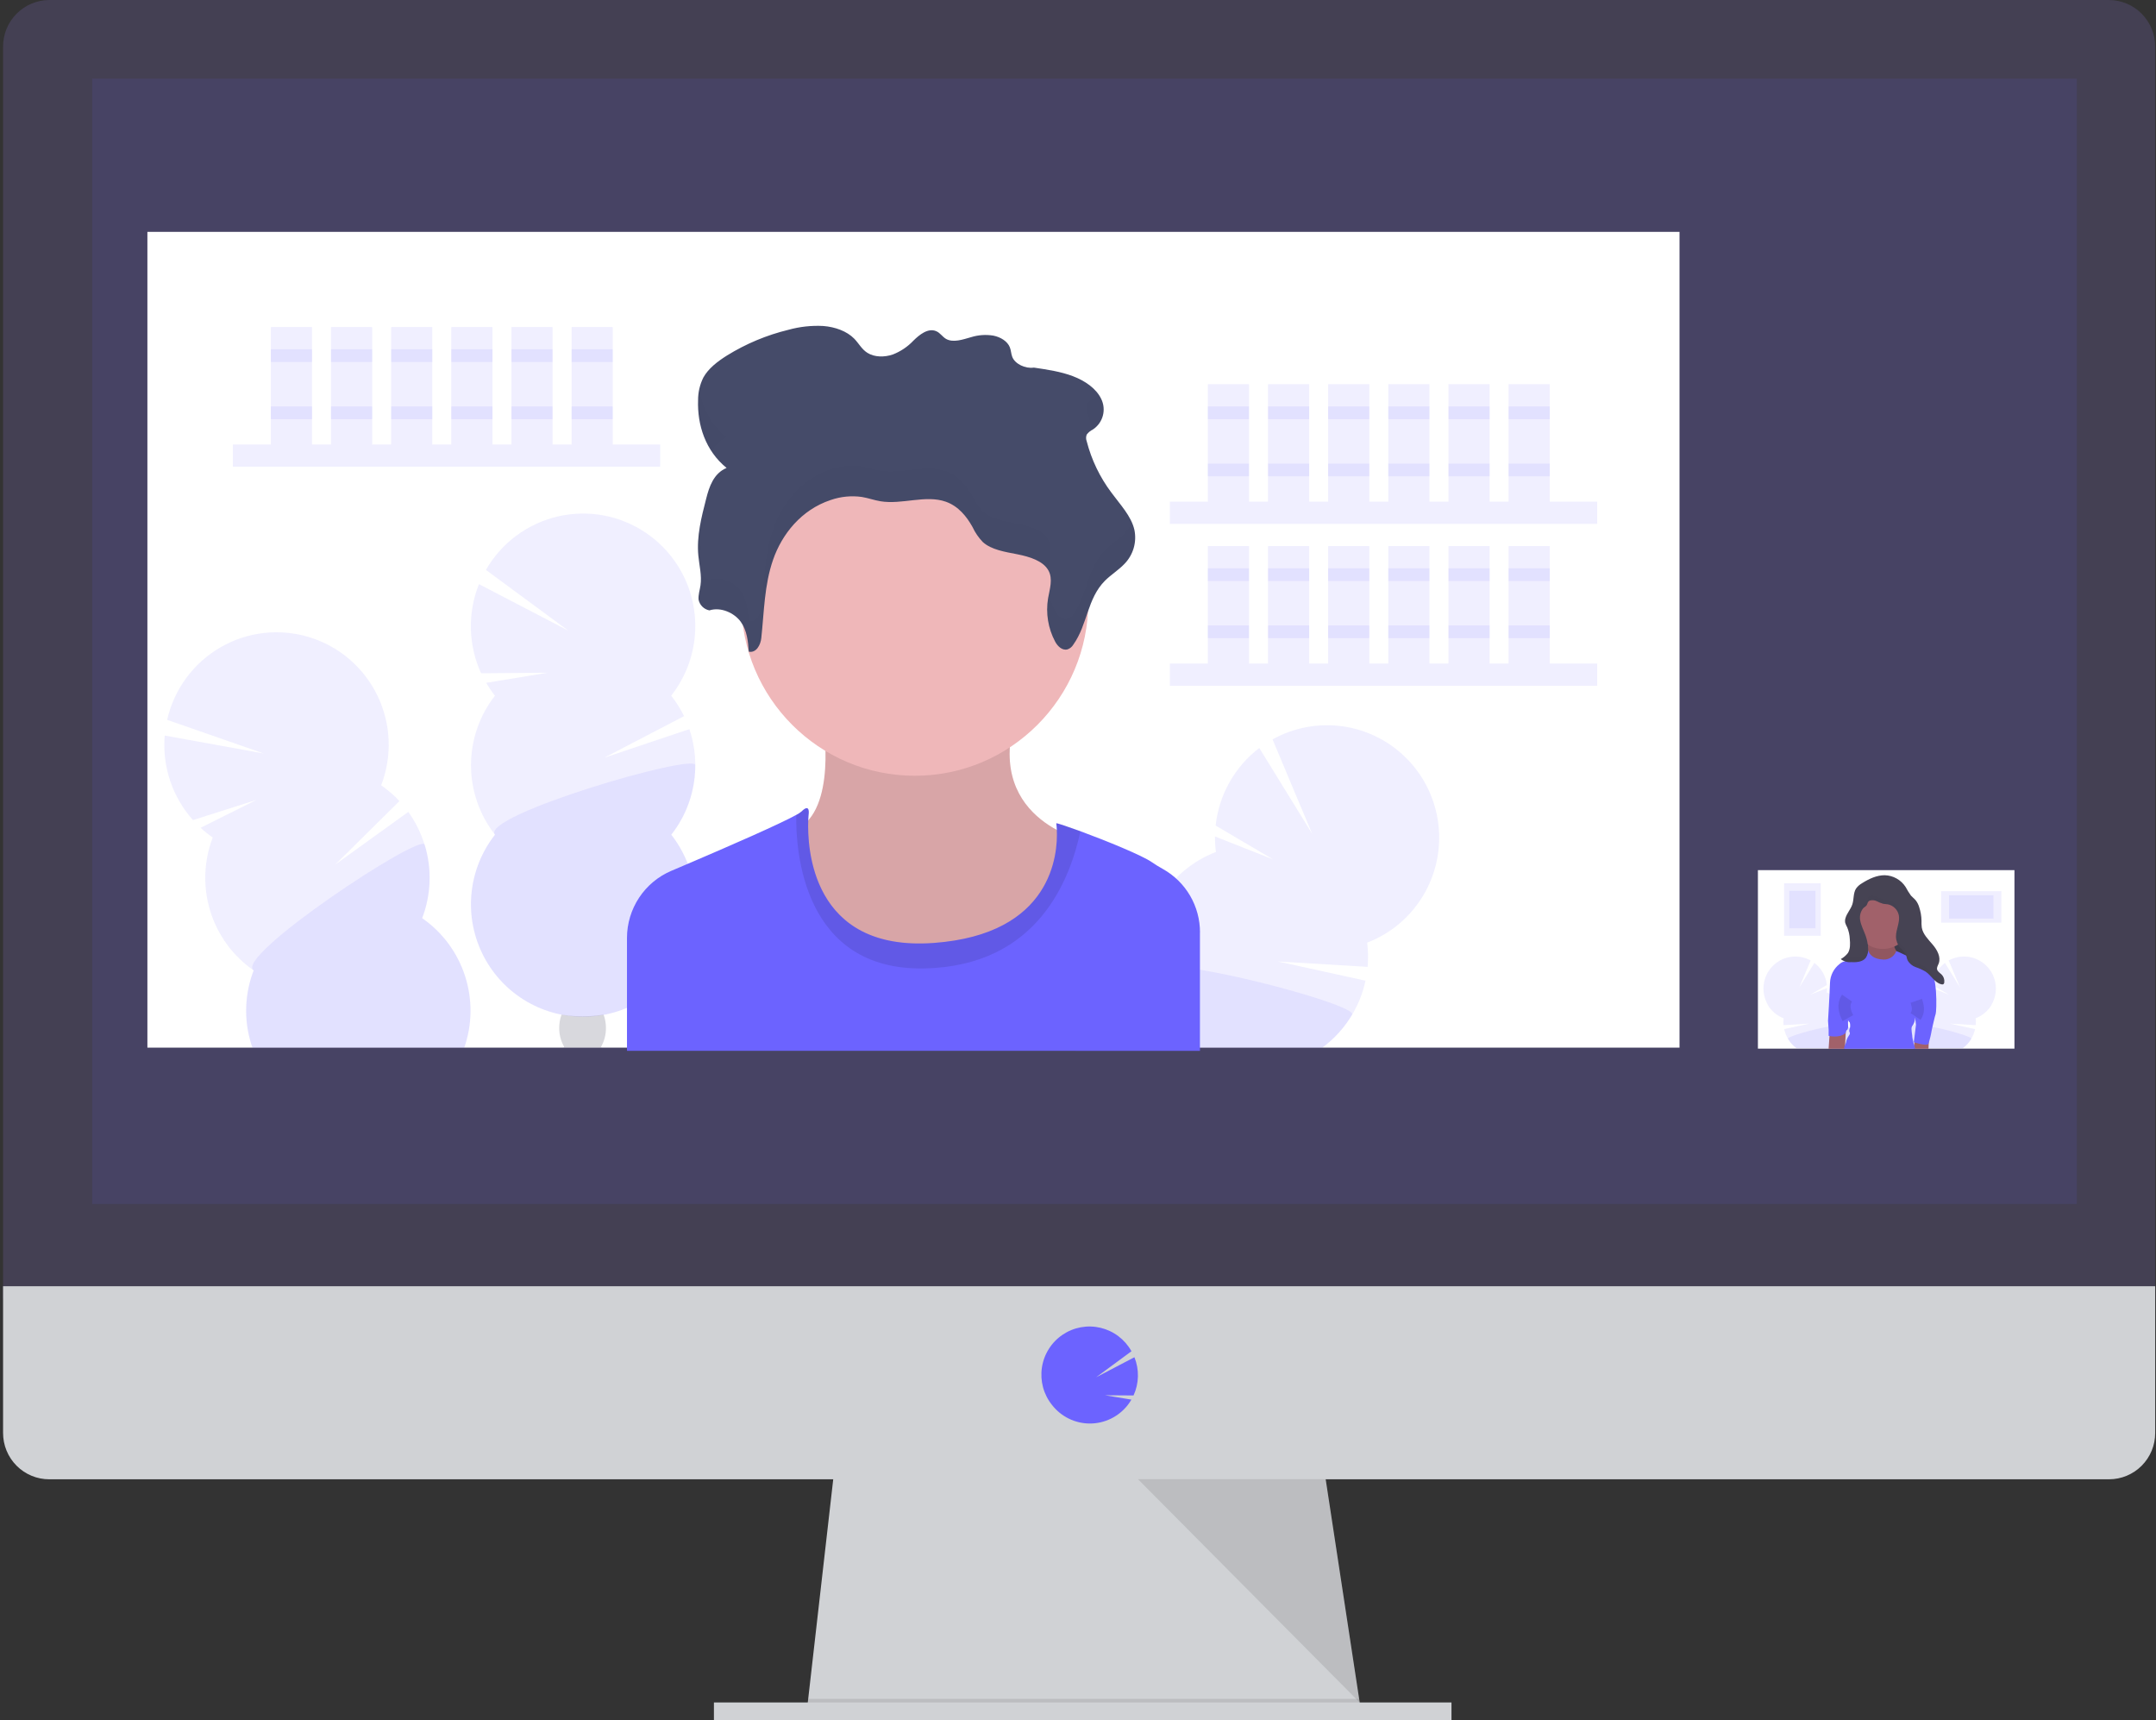 <svg width="178" height="142" viewBox="0 0 178 142" fill="none" xmlns="http://www.w3.org/2000/svg">
<rect x="0" y="0" width="178" height="142" fill="#333333" stroke="none"/>
<path d="M165.914 43.119C166.805 41.521 166.541 39.673 165.324 38.99C164.107 38.308 162.397 39.05 161.506 40.648C160.615 42.246 160.879 44.095 162.097 44.777C163.314 45.459 165.023 44.717 165.914 43.119Z" fill="#3F3D56"/>
<path d="M167.885 39.583C168.776 37.985 168.512 36.136 167.295 35.454C166.077 34.772 164.368 35.514 163.477 37.112C162.586 38.71 162.85 40.558 164.067 41.24C165.285 41.923 166.994 41.18 167.885 39.583Z" fill="#3F3D56"/>
<path d="M169.858 36.047C170.75 34.449 170.485 32.601 169.268 31.919C168.051 31.236 166.341 31.979 165.45 33.577C164.559 35.174 164.823 37.023 166.041 37.705C167.258 38.387 168.967 37.645 169.858 36.047Z" fill="#3F3D56"/>
<path d="M171.829 32.508C172.721 30.91 172.456 29.062 171.239 28.38C170.022 27.698 168.312 28.44 167.421 30.038C166.53 31.636 166.795 33.484 168.012 34.166C169.229 34.849 170.938 34.106 171.829 32.508Z" fill="#3F3D56"/>
<path d="M173.799 28.974C174.691 27.376 174.426 25.528 173.209 24.845C171.992 24.163 170.282 24.905 169.391 26.503C168.5 28.101 168.764 29.95 169.982 30.632C171.199 31.314 172.908 30.572 173.799 28.974Z" fill="#3F3D56"/>
<path d="M175.773 25.438C176.664 23.84 176.4 21.991 175.182 21.309C173.965 20.627 172.256 21.369 171.365 22.967C170.474 24.565 170.738 26.413 171.955 27.096C173.173 27.778 174.882 27.035 175.773 25.438Z" fill="#3F3D56"/>
<path d="M112.481 142L66.591 141.41L66.725 140.231L68.944 120.767H109.245L112.211 140.231L112.437 141.705L112.481 142Z" fill="#D0D2D5"/>
<path opacity="0.1" d="M112.437 141.705H89.536L66.591 141.41L66.725 140.231H112.211L112.437 141.705Z" fill="black"/>
<path d="M119.835 140.525H58.942V142H119.835V140.525Z" fill="#D0D2D5"/>
<path d="M177.933 3.86C177.938 2.842 177.539 1.863 176.825 1.139C176.11 0.415 175.138 0.006 174.123 0H4.067C3.564 0.002 3.066 0.104 2.602 0.3C2.138 0.495 1.717 0.78 1.363 1.138C1.009 1.497 0.729 1.922 0.539 2.388C0.348 2.855 0.252 3.355 0.254 3.86V107.196H177.933V3.86Z" fill="#444053"/>
<path d="M0.254 106.167V118.273C0.253 118.776 0.35 119.274 0.541 119.739C0.732 120.204 1.013 120.626 1.367 120.982C1.721 121.338 2.142 121.62 2.605 121.813C3.068 122.006 3.565 122.105 4.067 122.104H174.123C175.133 122.104 176.102 121.702 176.817 120.985C177.531 120.269 177.933 119.298 177.933 118.285V106.167H0.254Z" fill="#D0D2D5"/>
<path opacity="0.1" d="M171.461 6.488H7.609V99.384H171.461V6.488Z" fill="#6C63FF"/>
<path d="M89.976 117.501C90.578 117.502 91.172 117.365 91.713 117.102C92.254 116.839 92.729 116.456 93.101 115.982V115.982C93.214 115.837 93.317 115.685 93.41 115.527L91.23 115.168L93.584 115.184C93.811 114.692 93.934 114.158 93.947 113.615C93.96 113.073 93.862 112.533 93.659 112.03L90.499 113.682L93.414 111.535C93.147 111.053 92.782 110.633 92.344 110.3C91.906 109.967 91.403 109.729 90.869 109.601C90.334 109.473 89.778 109.458 89.237 109.556C88.697 109.654 88.182 109.864 87.726 110.173C87.27 110.481 86.883 110.881 86.59 111.347C86.296 111.813 86.102 112.335 86.02 112.88C85.939 113.425 85.971 113.981 86.114 114.513C86.258 115.045 86.51 115.541 86.856 115.97V115.97C87.226 116.446 87.699 116.831 88.24 117.096C88.78 117.361 89.374 117.5 89.976 117.501Z" fill="#6C63FF"/>
<path opacity="0.1" d="M93.948 122.092L112.255 140.525L109.448 122.092H93.948Z" fill="black"/>
<path d="M138.662 19.138H12.169V86.475H138.662V19.138Z" fill="white"/>
<path opacity="0.1" d="M54.506 36.691H19.225V38.525H54.506V36.691Z" fill="#6C63FF"/>
<path opacity="0.1" d="M25.76 26.997H22.362V36.691H25.76V26.997Z" fill="#6C63FF"/>
<path opacity="0.1" d="M30.726 26.997H27.327V36.691H30.726V26.997Z" fill="#6C63FF"/>
<path opacity="0.1" d="M35.691 26.997H32.293V36.691H35.691V26.997Z" fill="#6C63FF"/>
<path opacity="0.1" d="M40.657 26.997H37.258V36.691H40.657V26.997Z" fill="#6C63FF"/>
<path opacity="0.1" d="M45.622 26.997H42.224V36.691H45.622V26.997Z" fill="#6C63FF"/>
<path opacity="0.1" d="M50.588 26.997H47.19V36.691H50.588V26.997Z" fill="#6C63FF"/>
<path opacity="0.1" d="M25.76 28.833H22.362V29.88H25.76V28.833Z" fill="#6C63FF"/>
<path opacity="0.1" d="M30.726 28.833H27.327V29.88H30.726V28.833Z" fill="#6C63FF"/>
<path opacity="0.1" d="M35.691 28.833H32.293V29.88H35.691V28.833Z" fill="#6C63FF"/>
<path opacity="0.1" d="M40.657 28.833H37.258V29.88H40.657V28.833Z" fill="#6C63FF"/>
<path opacity="0.1" d="M45.622 28.833H42.224V29.88H45.622V28.833Z" fill="#6C63FF"/>
<path opacity="0.1" d="M50.588 28.833H47.19V29.88H50.588V28.833Z" fill="#6C63FF"/>
<path opacity="0.1" d="M25.76 33.549H22.362V34.596H25.76V33.549Z" fill="#6C63FF"/>
<path opacity="0.1" d="M30.726 33.549H27.327V34.596H30.726V33.549Z" fill="#6C63FF"/>
<path opacity="0.1" d="M35.691 33.549H32.293V34.596H35.691V33.549Z" fill="#6C63FF"/>
<path opacity="0.1" d="M40.657 33.549H37.258V34.596H40.657V33.549Z" fill="#6C63FF"/>
<path opacity="0.1" d="M45.622 33.549H42.224V34.596H45.622V33.549Z" fill="#6C63FF"/>
<path opacity="0.1" d="M50.588 33.549H47.19V34.596H50.588V33.549Z" fill="#6C63FF"/>
<path opacity="0.1" d="M131.866 41.408H96.584V43.241H131.866V41.408Z" fill="#6C63FF"/>
<path opacity="0.1" d="M103.119 31.713H99.721V41.408H103.119V31.713Z" fill="#6C63FF"/>
<path opacity="0.1" d="M108.085 31.713H104.687V41.408H108.085V31.713Z" fill="#6C63FF"/>
<path opacity="0.1" d="M113.051 31.713H109.653V41.408H113.051V31.713Z" fill="#6C63FF"/>
<path opacity="0.1" d="M118.016 31.713H114.618V41.408H118.016V31.713Z" fill="#6C63FF"/>
<path opacity="0.1" d="M122.982 31.713H119.584V41.408H122.982V31.713Z" fill="#6C63FF"/>
<path opacity="0.1" d="M127.947 31.713H124.549V41.408H127.947V31.713Z" fill="#6C63FF"/>
<path opacity="0.1" d="M103.119 33.549H99.721V34.596H103.119V33.549Z" fill="#6C63FF"/>
<path opacity="0.1" d="M108.085 33.549H104.687V34.596H108.085V33.549Z" fill="#6C63FF"/>
<path opacity="0.1" d="M113.051 33.549H109.653V34.596H113.051V33.549Z" fill="#6C63FF"/>
<path opacity="0.1" d="M118.016 33.549H114.618V34.596H118.016V33.549Z" fill="#6C63FF"/>
<path opacity="0.1" d="M122.982 33.549H119.584V34.596H122.982V33.549Z" fill="#6C63FF"/>
<path opacity="0.1" d="M127.947 33.549H124.549V34.596H127.947V33.549Z" fill="#6C63FF"/>
<path opacity="0.1" d="M103.119 38.265H99.721V39.313H103.119V38.265Z" fill="#6C63FF"/>
<path opacity="0.1" d="M108.085 38.265H104.687V39.313H108.085V38.265Z" fill="#6C63FF"/>
<path opacity="0.1" d="M113.051 38.265H109.653V39.313H113.051V38.265Z" fill="#6C63FF"/>
<path opacity="0.1" d="M118.016 38.265H114.618V39.313H118.016V38.265Z" fill="#6C63FF"/>
<path opacity="0.1" d="M122.982 38.265H119.584V39.313H122.982V38.265Z" fill="#6C63FF"/>
<path opacity="0.1" d="M127.947 38.265H124.549V39.313H127.947V38.265Z" fill="#6C63FF"/>
<path opacity="0.1" d="M131.866 54.771H96.584V56.604H131.866V54.771Z" fill="#6C63FF"/>
<path opacity="0.1" d="M103.119 45.076H99.721V54.771H103.119V45.076Z" fill="#6C63FF"/>
<path opacity="0.1" d="M108.085 45.076H104.687V54.771H108.085V45.076Z" fill="#6C63FF"/>
<path opacity="0.1" d="M113.051 45.076H109.653V54.771H113.051V45.076Z" fill="#6C63FF"/>
<path opacity="0.1" d="M118.016 45.076H114.618V54.771H118.016V45.076Z" fill="#6C63FF"/>
<path opacity="0.1" d="M122.982 45.076H119.584V54.771H122.982V45.076Z" fill="#6C63FF"/>
<path opacity="0.1" d="M127.947 45.076H124.549V54.771H127.947V45.076Z" fill="#6C63FF"/>
<path opacity="0.1" d="M103.119 46.91H99.721V47.957H103.119V46.91Z" fill="#6C63FF"/>
<path opacity="0.1" d="M108.085 46.91H104.687V47.957H108.085V46.91Z" fill="#6C63FF"/>
<path opacity="0.1" d="M113.051 46.91H109.653V47.957H113.051V46.91Z" fill="#6C63FF"/>
<path opacity="0.1" d="M118.016 46.91H114.618V47.957H118.016V46.91Z" fill="#6C63FF"/>
<path opacity="0.1" d="M122.982 46.91H119.584V47.957H122.982V46.91Z" fill="#6C63FF"/>
<path opacity="0.1" d="M127.947 46.91H124.549V47.957H127.947V46.91Z" fill="#6C63FF"/>
<path opacity="0.1" d="M103.119 51.626H99.721V52.673H103.119V51.626Z" fill="#6C63FF"/>
<path opacity="0.1" d="M108.085 51.626H104.687V52.673H108.085V51.626Z" fill="#6C63FF"/>
<path opacity="0.1" d="M113.051 51.626H109.653V52.673H113.051V51.626Z" fill="#6C63FF"/>
<path opacity="0.1" d="M118.016 51.626H114.618V52.673H118.016V51.626Z" fill="#6C63FF"/>
<path opacity="0.1" d="M122.982 51.626H119.584V52.673H122.982V51.626Z" fill="#6C63FF"/>
<path opacity="0.1" d="M127.947 51.626H124.549V52.673H127.947V51.626Z" fill="#6C63FF"/>
<path opacity="0.1" d="M40.864 57.425C40.6 57.088 40.359 56.733 40.144 56.363L45.224 55.528L39.72 55.573C39.193 54.423 38.906 53.178 38.875 51.913C38.845 50.648 39.072 49.39 39.544 48.217L46.914 52.05L40.118 47.042C40.753 45.936 41.608 44.973 42.631 44.214C43.654 43.454 44.822 42.914 46.062 42.627C47.302 42.34 48.588 42.313 49.839 42.547C51.091 42.78 52.28 43.27 53.334 43.986C54.388 44.701 55.284 45.626 55.965 46.704C56.647 47.782 57.099 48.989 57.294 50.25C57.489 51.511 57.423 52.798 57.1 54.032C56.776 55.267 56.203 56.42 55.414 57.422C55.828 57.946 56.184 58.512 56.476 59.112L49.886 62.544L56.916 60.185C57.41 61.648 57.533 63.211 57.272 64.732C57.011 66.254 56.376 67.687 55.424 68.9C56.499 70.27 57.167 71.914 57.353 73.647C57.539 75.379 57.236 77.129 56.476 78.696C55.717 80.264 54.533 81.585 53.06 82.51C51.587 83.434 49.884 83.925 48.146 83.925C46.408 83.925 44.705 83.434 43.232 82.51C41.759 81.585 40.575 80.264 39.816 78.696C39.057 77.129 38.753 75.379 38.939 73.647C39.125 71.914 39.794 70.27 40.868 68.9C39.585 67.264 38.887 65.243 38.887 63.161C38.887 61.08 39.585 59.059 40.868 57.422L40.864 57.425Z" fill="#6C63FF"/>
<path opacity="0.1" d="M57.401 63.165C57.404 65.247 56.706 67.268 55.419 68.903C56.494 70.272 57.163 71.917 57.349 73.649C57.535 75.382 57.231 77.131 56.472 78.699C55.713 80.266 54.529 81.588 53.056 82.512C51.583 83.437 49.88 83.927 48.142 83.927C46.404 83.927 44.701 83.437 43.228 82.512C41.755 81.588 40.571 80.266 39.812 78.699C39.052 77.131 38.748 75.382 38.934 73.649C39.121 71.917 39.789 70.272 40.864 68.903C39.624 67.324 57.401 62.122 57.401 63.165Z" fill="#6C63FF"/>
<path opacity="0.2" d="M49.628 86.397C49.644 86.423 49.656 86.448 49.672 86.475H46.528C46.545 86.448 46.557 86.423 46.573 86.397C46.303 85.924 46.163 85.388 46.168 84.844C46.168 84.472 46.232 84.102 46.359 83.752C46.359 83.752 46.359 83.752 46.359 83.752C46.533 83.78 46.75 83.811 46.999 83.837C47.728 83.91 48.463 83.91 49.192 83.837C49.4 83.816 49.618 83.785 49.84 83.752C49.84 83.757 49.84 83.763 49.84 83.768C49.964 84.113 50.026 84.478 50.026 84.844C50.032 85.388 49.895 85.924 49.628 86.397V86.397Z" fill="#3F3D56"/>
<path opacity="0.1" d="M38.329 86.479H20.844C20.804 86.378 20.768 86.272 20.738 86.168C20.121 84.18 20.194 82.041 20.943 80.1C19.234 78.916 17.971 77.191 17.359 75.202C16.746 73.213 16.818 71.075 17.563 69.131C17.212 68.887 16.877 68.619 16.561 68.329L21.169 66.027L15.932 67.692C15.09 66.75 14.448 65.644 14.046 64.444C13.645 63.244 13.492 61.975 13.598 60.714L21.769 62.193L13.8 59.418C14.082 58.174 14.617 57.001 15.37 55.973C16.125 54.945 17.082 54.084 18.183 53.443C19.284 52.803 20.504 52.397 21.769 52.25C23.033 52.104 24.314 52.221 25.532 52.593C26.749 52.965 27.877 53.584 28.845 54.413C29.813 55.242 30.6 56.262 31.157 57.409C31.714 58.556 32.03 59.806 32.083 61.081C32.137 62.356 31.928 63.628 31.469 64.819C32.017 65.199 32.522 65.636 32.978 66.123L27.687 71.356L33.71 67.015C34.612 68.267 35.189 69.725 35.388 71.256C35.587 72.788 35.401 74.345 34.849 75.787C36.516 76.942 37.759 78.613 38.387 80.545C39.016 82.476 38.996 84.561 38.329 86.479V86.479Z" fill="#6C63FF"/>
<path opacity="0.1" d="M38.329 86.479H20.844C20.804 86.378 20.768 86.272 20.738 86.168C20.121 84.18 20.193 82.041 20.942 80.1C19.295 78.956 34.747 68.726 35.063 69.719C35.677 71.708 35.605 73.846 34.858 75.789C36.523 76.946 37.764 78.617 38.39 80.548C39.017 82.478 38.996 84.562 38.329 86.479V86.479Z" fill="#6C63FF"/>
<path opacity="0.1" d="M117.508 73.902C116.446 75.691 114.812 77.067 112.872 77.809C112.955 78.472 112.968 79.142 112.912 79.807L105.494 79.361L112.738 80.949C112.259 83.168 110.988 85.135 109.163 86.479H99.067V86.741H88.79C88.811 86.651 88.832 86.564 88.856 86.479C89.234 85.056 89.942 83.743 90.924 82.648C91.906 81.552 93.133 80.706 94.504 80.178C94.241 78.112 94.679 76.018 95.746 74.231C96.812 72.445 98.447 71.069 100.387 70.325C100.332 69.901 100.306 69.473 100.31 69.044L105.099 70.932L100.364 68.143C100.499 66.886 100.888 65.671 101.508 64.57C102.127 63.469 102.964 62.506 103.967 61.74L108.33 68.818L105.061 61.032C106.842 60.039 108.9 59.663 110.915 59.962C112.931 60.261 114.792 61.218 116.21 62.685C117.628 64.152 118.524 66.047 118.758 68.077C118.992 70.106 118.552 72.156 117.506 73.909L117.508 73.902Z" fill="#6C63FF"/>
<path opacity="0.1" d="M111.632 83.754C111.001 84.821 110.161 85.748 109.163 86.479H99.067V86.741H88.79C88.811 86.651 88.832 86.564 88.856 86.479C89.234 85.056 89.942 83.743 90.924 82.647C91.906 81.552 93.133 80.706 94.504 80.177C94.417 79.5 96.412 79.593 99.069 80.041C104.263 80.914 111.985 83.162 111.632 83.754Z" fill="#6C63FF"/>
<path d="M67.878 58.984C67.878 58.984 69.137 65.866 66.313 68.11C63.489 70.354 68.699 83.818 77.355 82.249C86.011 80.68 89.517 69.382 89.517 69.382C89.517 69.382 80.861 67.588 84.069 58.463L67.878 58.984Z" fill="#EFB7B9"/>
<path opacity="0.1" d="M67.878 58.984C67.878 58.984 69.137 65.866 66.313 68.11C63.489 70.354 68.699 83.818 77.355 82.249C86.011 80.68 89.517 69.382 89.517 69.382C89.517 69.382 80.861 67.588 84.069 58.463L67.878 58.984Z" fill="black"/>
<path d="M75.526 64.033C83.438 64.033 89.851 57.603 89.851 49.672C89.851 41.741 83.438 35.311 75.526 35.311C67.615 35.311 61.202 41.741 61.202 49.672C61.202 57.603 67.615 64.033 75.526 64.033Z" fill="#EFB7B9"/>
<path d="M99.067 76.974V86.736H51.764V77.42C51.765 76.238 52.112 75.082 52.764 74.097C53.415 73.112 54.341 72.341 55.426 71.88L56.784 71.302C60.215 69.837 64.383 68.018 65.746 67.26C65.895 67.186 66.036 67.095 66.165 66.989C66.911 66.241 66.763 67.213 66.763 67.213C66.763 67.213 66.741 67.397 66.727 67.718C66.647 69.915 66.963 78.554 77.058 77.835C86.91 77.127 87.343 70.464 87.253 68.504C87.248 68.322 87.232 68.141 87.206 67.961C87.206 67.909 88.053 68.197 89.202 68.612C91.266 69.374 94.299 70.601 95.116 71.179C95.37 71.356 95.678 71.545 96.012 71.731C96.943 72.252 97.717 73.013 98.255 73.934C98.793 74.856 99.075 75.906 99.072 76.974H99.067Z" fill="#6C63FF"/>
<path opacity="0.1" d="M89.199 68.612C88.366 72.486 85.749 79.743 76.31 79.937C66.259 80.135 65.68 70.113 65.741 67.27C65.891 67.195 66.033 67.103 66.162 66.996C66.908 66.248 66.76 67.22 66.76 67.22C66.76 67.22 65.492 78.665 77.056 77.837C88.62 77.009 87.204 67.964 87.204 67.964C87.204 67.909 88.051 68.188 89.199 68.612Z" fill="black"/>
<path d="M58.57 50.382C59.512 50.076 60.634 50.595 61.159 51.326C61.684 52.057 61.757 52.942 61.82 53.789C62.444 53.921 62.795 53.214 62.851 52.683C63.087 50.51 63.098 48.297 63.825 46.202C64.553 44.107 66.141 42.078 68.584 41.271C69.415 40.982 70.302 40.897 71.173 41.023C71.688 41.11 72.175 41.29 72.691 41.375C74.472 41.67 76.413 40.823 78.087 41.412C79.134 41.783 79.809 42.639 80.29 43.498C80.504 43.959 80.793 44.381 81.146 44.746C81.852 45.383 82.972 45.551 83.989 45.751C85.006 45.952 86.121 46.296 86.556 47.084C86.95 47.792 86.66 48.618 86.528 49.392C86.327 50.611 86.531 51.863 87.11 52.954C87.298 53.313 87.679 53.718 88.129 53.603C88.333 53.534 88.506 53.393 88.616 53.206C89.792 51.555 89.755 49.413 91.221 47.938C91.713 47.445 92.346 47.058 92.823 46.556C93.185 46.19 93.45 45.739 93.595 45.245C93.74 44.751 93.76 44.228 93.654 43.724C93.391 42.59 92.478 41.644 91.755 40.657C90.805 39.394 90.114 37.955 89.719 36.423C89.65 36.245 89.65 36.048 89.719 35.87C89.858 35.69 90.036 35.544 90.24 35.444C90.639 35.178 90.928 34.776 91.052 34.312C91.177 33.848 91.128 33.354 90.915 32.924C90.505 32.067 89.585 31.433 88.576 31.05C87.566 30.668 86.458 30.506 85.361 30.343C84.641 30.449 83.796 30.036 83.573 29.458C83.474 29.201 83.474 28.922 83.372 28.665C83.177 28.172 82.615 27.823 82.01 27.703C81.395 27.602 80.764 27.646 80.169 27.832C79.492 28.024 78.706 28.304 78.115 27.979C77.804 27.802 77.63 27.481 77.296 27.337C76.618 27.047 75.903 27.632 75.413 28.116C74.938 28.619 74.357 29.01 73.712 29.26C73.032 29.496 72.194 29.496 71.608 29.121C71.137 28.821 70.902 28.34 70.528 27.957C69.913 27.328 68.942 26.985 67.972 26.908C67 26.856 66.025 26.963 65.087 27.224C63.295 27.659 61.584 28.375 60.015 29.347C59.232 29.84 58.481 30.416 58.071 31.159C57.781 31.738 57.631 32.379 57.634 33.028C57.561 35.059 58.234 37.201 59.987 38.624C58.919 39.072 58.556 40.169 58.307 41.144C57.907 42.696 57.504 44.277 57.655 45.862C57.73 46.681 57.954 47.499 57.834 48.313C57.777 48.707 57.641 49.094 57.674 49.493C57.717 49.714 57.826 49.917 57.986 50.075C58.146 50.234 58.349 50.341 58.57 50.382V50.382Z" fill="#454B69"/>
<g opacity="0.1">
<path opacity="0.1" d="M93.447 43.111C93.292 43.447 93.083 43.756 92.828 44.024C92.358 44.527 91.718 44.913 91.226 45.409C89.76 46.881 89.79 49.03 88.621 50.677C88.511 50.863 88.338 51.003 88.133 51.071C87.684 51.187 87.303 50.781 87.114 50.422C86.886 49.986 86.714 49.522 86.604 49.042C86.579 49.162 86.555 49.282 86.533 49.403C86.332 50.623 86.536 51.874 87.114 52.966C87.303 53.324 87.684 53.73 88.133 53.614C88.338 53.545 88.511 53.405 88.621 53.218C89.797 51.567 89.76 49.424 91.226 47.95C91.718 47.457 92.351 47.07 92.828 46.567C93.19 46.201 93.455 45.751 93.6 45.257C93.745 44.763 93.765 44.24 93.659 43.736C93.609 43.521 93.538 43.312 93.447 43.111V43.111Z" fill="black"/>
<path opacity="0.1" d="M90.249 32.924C90.045 33.022 89.867 33.168 89.729 33.348C89.659 33.526 89.659 33.723 89.729 33.9C89.865 34.435 90.038 34.959 90.249 35.469V35.469C90.653 35.202 90.945 34.794 91.067 34.324C91.19 33.854 91.136 33.356 90.915 32.924C90.849 32.783 90.77 32.649 90.68 32.523C90.557 32.677 90.412 32.812 90.249 32.924V32.924Z" fill="black"/>
<path opacity="0.1" d="M59.985 36.104C58.771 35.098 57.971 33.678 57.737 32.117C57.677 32.428 57.642 32.743 57.634 33.06C57.558 34.559 57.953 36.045 58.764 37.307C59.01 36.77 59.444 36.341 59.985 36.104Z" fill="black"/>
<path opacity="0.1" d="M86.533 46.86C86.665 46.086 86.954 45.263 86.561 44.553C86.126 43.765 85.013 43.418 83.994 43.22C82.975 43.021 81.862 42.852 81.151 42.215C80.798 41.849 80.508 41.428 80.294 40.967C79.824 40.108 79.139 39.251 78.092 38.881C76.418 38.291 74.477 39.138 72.695 38.843C72.18 38.758 71.693 38.579 71.177 38.492C70.308 38.362 69.42 38.443 68.589 38.727C66.146 39.534 64.557 41.559 63.83 43.658C63.103 45.758 63.087 47.966 62.856 50.139C62.8 50.67 62.449 51.378 61.825 51.246C61.762 50.399 61.684 49.514 61.164 48.783C60.644 48.051 59.533 47.53 58.575 47.839C58.285 47.773 58.028 47.606 57.85 47.367C57.883 47.681 57.878 47.998 57.836 48.311C57.78 48.705 57.643 49.092 57.676 49.49C57.719 49.712 57.828 49.915 57.987 50.074C58.146 50.233 58.35 50.34 58.571 50.382C59.512 50.076 60.634 50.595 61.159 51.326C61.684 52.057 61.757 52.942 61.821 53.789C62.444 53.921 62.795 53.214 62.851 52.683C63.087 50.51 63.098 48.297 63.825 46.202C64.553 44.107 66.141 42.078 68.584 41.271C69.415 40.982 70.302 40.897 71.173 41.023C71.688 41.11 72.175 41.29 72.691 41.375C74.472 41.669 76.414 40.823 78.087 41.412C79.134 41.783 79.809 42.639 80.29 43.498C80.504 43.959 80.793 44.381 81.146 44.746C81.852 45.383 82.972 45.55 83.989 45.751C85.006 45.952 86.039 46.273 86.505 47.004C86.517 46.964 86.524 46.912 86.533 46.86Z" fill="black"/>
<path opacity="0.1" d="M57.841 45.789C57.896 45.148 57.858 44.503 57.728 43.873C57.627 44.537 57.605 45.211 57.662 45.881C57.676 46.053 57.7 46.223 57.723 46.395C57.752 46.192 57.803 45.992 57.841 45.789Z" fill="black"/>
</g>
<path d="M166.314 71.823H145.134V86.557H166.314V71.823Z" fill="white"/>
<path opacity="0.1" d="M164.427 82.94C164.125 83.45 163.659 83.841 163.107 84.052C163.131 84.24 163.135 84.431 163.118 84.62L161 84.493L163.062 84.946C162.924 85.576 162.563 86.134 162.045 86.517H159.179V86.592H156.256C156.256 86.566 156.256 86.543 156.275 86.517C156.338 86.277 156.434 86.047 156.562 85.835C156.864 85.326 157.328 84.935 157.88 84.724C157.805 84.136 157.929 83.54 158.232 83.032C158.536 82.523 159.001 82.132 159.553 81.921C159.537 81.801 159.53 81.679 159.532 81.558L160.895 82.096L159.546 81.303C159.584 80.945 159.695 80.598 159.872 80.284C160.049 79.971 160.288 79.697 160.574 79.479L161.815 81.494L160.885 79.276C161.392 79 161.975 78.898 162.545 78.985C163.115 79.073 163.64 79.346 164.041 79.761C164.442 80.177 164.695 80.713 164.763 81.288C164.83 81.862 164.708 82.442 164.415 82.94H164.427Z" fill="#6C63FF"/>
<path opacity="0.1" d="M162.754 85.75C162.573 86.054 162.333 86.317 162.048 86.524H159.179V86.6H156.256C156.256 86.574 156.256 86.55 156.275 86.524C156.338 86.284 156.434 86.055 156.562 85.842C156.864 85.334 157.328 84.942 157.88 84.731C157.856 84.54 158.424 84.566 159.179 84.693C160.657 84.943 162.855 85.583 162.754 85.75Z" fill="#6C63FF"/>
<path opacity="0.1" d="M145.939 82.94C146.241 83.45 146.706 83.841 147.259 84.052C147.235 84.24 147.231 84.431 147.247 84.62L149.365 84.493L147.304 84.946C147.441 85.576 147.803 86.134 148.32 86.517H151.194V86.592H154.119C154.119 86.566 154.105 86.543 154.1 86.517C154.036 86.278 153.939 86.048 153.813 85.835C153.51 85.327 153.045 84.935 152.493 84.724C152.568 84.136 152.444 83.54 152.141 83.032C151.837 82.523 151.372 82.132 150.82 81.921C150.836 81.801 150.844 81.679 150.843 81.558L149.481 82.096L150.827 81.303C150.789 80.945 150.678 80.598 150.501 80.284C150.324 79.971 150.085 79.697 149.798 79.479L148.558 81.494L149.488 79.276C148.981 79 148.398 78.898 147.828 78.985C147.258 79.073 146.732 79.346 146.332 79.761C145.931 80.177 145.678 80.713 145.61 81.288C145.542 81.862 145.665 82.442 145.958 82.94H145.939Z" fill="#6C63FF"/>
<path opacity="0.1" d="M147.612 85.75C147.792 86.054 148.033 86.317 148.318 86.524H151.192V86.6H154.117C154.117 86.574 154.103 86.55 154.098 86.524C154.033 86.285 153.937 86.055 153.811 85.842C153.507 85.334 153.043 84.942 152.491 84.731C152.514 84.54 151.947 84.566 151.192 84.693C149.709 84.943 147.504 85.583 147.612 85.75Z" fill="#6C63FF"/>
<path d="M157.816 75.07H153.084V80.355H157.816V75.07Z" fill="#464353"/>
<path opacity="0.1" d="M157.816 75.07H153.084V80.355H157.816V75.07Z" fill="black"/>
<path d="M151.067 85.191L150.97 86.564H152.321L152.406 84.75L151.067 85.191Z" fill="#A1616A"/>
<path d="M158.183 85.191L157.979 86.564H159.217L159.294 84.75L158.183 85.191Z" fill="#A1616A"/>
<path d="M154.265 77.714C154.265 77.714 154.218 78.401 154.053 78.58C153.889 78.76 155.524 80.347 156.811 78.778C156.811 78.778 156.258 78.307 156.388 77.778C156.517 77.25 154.265 77.714 154.265 77.714Z" fill="#A1616A"/>
<path opacity="0.1" d="M154.265 77.714C154.265 77.714 154.218 78.401 154.053 78.58C153.889 78.76 155.524 80.347 156.811 78.778C156.811 78.778 156.258 78.307 156.388 77.778C156.517 77.25 154.265 77.714 154.265 77.714Z" fill="black"/>
<path d="M155.449 78.328C156.756 78.328 157.816 77.265 157.816 75.955C157.816 74.644 156.756 73.581 155.449 73.581C154.141 73.581 153.081 74.644 153.081 75.955C153.081 77.265 154.141 78.328 155.449 78.328Z" fill="#A1616A"/>
<path d="M155.326 79.187C155.326 79.187 154.333 79.17 154.185 78.262C153.988 78.432 153.781 78.59 153.564 78.734C153.467 78.767 152.519 79.305 152.34 79.338C152.165 79.373 152.003 79.455 151.869 79.574C151.635 79.758 151.444 79.991 151.309 80.256C151.174 80.522 151.097 80.814 151.086 81.112C151.053 82.176 150.923 84.254 150.923 84.254L150.973 85.007V85.498C150.973 85.498 151.853 85.734 152.385 85.262C152.385 85.262 152.385 85.082 152.484 85.026C152.582 84.969 152.597 84.731 152.58 84.632C152.572 84.485 152.572 84.338 152.58 84.191C152.597 84.271 152.644 84.341 152.712 84.386C152.751 84.52 152.762 84.659 152.745 84.797C152.695 84.894 152.646 85.123 152.695 85.172C152.72 85.216 152.731 85.267 152.725 85.317C152.719 85.367 152.697 85.414 152.662 85.451C152.573 85.577 152.501 85.715 152.451 85.861C152.451 85.861 152.401 86.154 152.352 86.187C152.296 86.306 152.258 86.433 152.239 86.564H158.122C158.018 86.265 157.94 85.958 157.887 85.646C157.903 85.5 157.741 84.894 157.854 84.731C158.02 84.515 158.112 84.251 158.115 83.978L158.181 84.615L158.002 86.031C158.002 86.031 159.094 86.375 159.21 86.161C159.332 85.787 159.424 85.404 159.487 85.016C159.487 85.016 159.748 83.837 159.814 83.674C159.88 83.511 160.026 80.239 159.144 79.765C158.261 79.29 156.597 78.474 156.555 78.514C156.461 78.753 156.286 78.95 156.062 79.073C155.838 79.196 155.577 79.236 155.326 79.187V79.187Z" fill="#6C63FF"/>
<path opacity="0.1" d="M152.491 82.386C152.323 82.627 152.25 82.922 152.288 83.214C152.328 83.503 152.422 83.781 152.566 84.035" stroke="black" stroke-miterlimit="10"/>
<path opacity="0.1" d="M158.207 82.61C158.249 82.73 158.282 82.853 158.306 82.978C158.348 83.134 158.356 83.298 158.329 83.457C158.302 83.617 158.241 83.769 158.15 83.903" stroke="black" stroke-miterlimit="10"/>
<path d="M154.39 74.331C154.575 74.282 154.772 74.302 154.943 74.388C155.111 74.475 155.288 74.545 155.47 74.598C155.592 74.624 155.705 74.624 155.842 74.643C156.069 74.684 156.279 74.793 156.444 74.955C156.609 75.117 156.723 75.324 156.769 75.551C156.875 76.131 156.534 76.702 156.534 77.295C156.535 77.633 156.654 77.961 156.87 78.222C157.052 78.388 157.21 78.577 157.341 78.786C157.409 78.937 157.423 79.109 157.489 79.257C157.633 79.525 157.872 79.728 158.158 79.828C158.441 79.924 158.715 80.047 158.974 80.197C159.445 80.51 159.723 81.112 160.269 81.242C160.296 81.253 160.325 81.259 160.354 81.259C160.384 81.259 160.413 81.253 160.44 81.242C160.465 81.222 160.485 81.197 160.499 81.168C160.513 81.14 160.52 81.108 160.52 81.076C160.534 80.961 160.521 80.844 160.483 80.734C160.445 80.624 160.383 80.524 160.301 80.442C160.167 80.307 159.972 80.206 159.93 80.024C159.887 79.843 160 79.687 160.061 79.522C160.257 78.986 159.932 78.403 159.562 77.969C159.193 77.535 158.751 77.106 158.661 76.554C158.64 76.367 158.633 76.18 158.64 75.992C158.633 75.606 158.566 75.223 158.442 74.857C158.383 74.66 158.287 74.475 158.16 74.312C158.042 74.171 157.892 74.062 157.769 73.925C157.607 73.7 157.46 73.464 157.331 73.218C157.144 72.926 156.889 72.685 156.587 72.515C156.286 72.345 155.948 72.252 155.602 72.243C154.94 72.243 154.314 72.536 153.754 72.887C153.548 73 153.37 73.157 153.232 73.347C152.997 73.723 153.067 74.218 152.931 74.643C152.794 75.067 152.472 75.381 152.359 75.796C152.324 75.918 152.318 76.047 152.342 76.171C152.384 76.303 152.44 76.43 152.509 76.549C152.634 76.853 152.705 77.176 152.719 77.504C152.754 77.901 152.771 78.328 152.564 78.665C152.403 78.87 152.203 79.04 151.975 79.165C152.206 79.353 152.5 79.444 152.797 79.418C153.244 79.437 153.761 79.418 154.039 79.064C154.205 78.81 154.272 78.503 154.227 78.203C154.205 77.874 154.139 77.551 154.03 77.24C153.877 76.804 153.641 76.391 153.573 75.933C153.546 75.768 153.553 75.599 153.594 75.437C153.634 75.275 153.707 75.123 153.808 74.99C153.893 74.883 154.044 74.829 154.114 74.716C154.204 74.565 154.178 74.407 154.39 74.331Z" fill="#464353"/>
<g opacity="0.1">
<path opacity="0.1" d="M152.51 76.519C152.635 76.822 152.705 77.146 152.719 77.474C152.719 77.578 152.735 77.684 152.738 77.79C152.762 77.56 152.762 77.327 152.738 77.097C152.723 76.772 152.652 76.453 152.528 76.153C152.461 76.033 152.405 75.908 152.361 75.778C152.326 75.899 152.321 76.027 152.345 76.15C152.387 76.278 152.442 76.402 152.51 76.519V76.519Z" fill="black"/>
<path opacity="0.1" d="M154.06 78.694C153.783 79.045 153.265 79.066 152.818 79.05C152.629 79.05 152.441 79.022 152.26 78.965C152.171 79.038 152.074 79.106 151.98 79.173C152.211 79.36 152.505 79.451 152.801 79.425C153.249 79.444 153.766 79.425 154.044 79.071C154.203 78.835 154.272 78.549 154.237 78.267C154.216 78.422 154.155 78.569 154.06 78.694Z" fill="black"/>
<path opacity="0.1" d="M159.946 79.638C159.953 79.665 159.962 79.691 159.974 79.716C160.003 79.65 160.036 79.582 160.062 79.513C160.118 79.357 160.134 79.19 160.109 79.026C160.101 79.064 160.091 79.101 160.078 79.137C160.017 79.303 159.906 79.468 159.946 79.638Z" fill="black"/>
<path opacity="0.1" d="M156.783 75.664C156.81 75.503 156.81 75.338 156.783 75.176C156.737 74.949 156.624 74.741 156.459 74.579C156.293 74.417 156.083 74.309 155.856 74.268C155.731 74.246 155.607 74.246 155.484 74.223C155.302 74.169 155.126 74.099 154.957 74.013C154.786 73.926 154.589 73.905 154.404 73.954C154.192 74.029 154.218 74.19 154.124 74.346C154.056 74.459 153.903 74.515 153.818 74.619C153.632 74.869 153.547 75.18 153.583 75.49C153.612 75.309 153.688 75.139 153.802 74.997C153.886 74.891 154.037 74.836 154.108 74.723C154.202 74.565 154.176 74.407 154.388 74.331C154.573 74.282 154.769 74.302 154.941 74.388C155.109 74.475 155.286 74.545 155.468 74.598C155.59 74.624 155.703 74.624 155.84 74.643C156.067 74.684 156.277 74.793 156.442 74.955C156.607 75.117 156.72 75.324 156.767 75.551C156.775 75.588 156.78 75.626 156.783 75.664V75.664Z" fill="black"/>
<path opacity="0.1" d="M160.447 80.857C160.392 80.879 160.331 80.879 160.276 80.857C159.73 80.727 159.447 80.126 158.981 79.812C158.721 79.665 158.447 79.541 158.165 79.444C157.879 79.345 157.64 79.142 157.496 78.875C157.43 78.722 157.416 78.552 157.348 78.403C157.217 78.195 157.059 78.005 156.877 77.84C156.681 77.606 156.563 77.316 156.539 77.011C156.524 77.103 156.517 77.195 156.517 77.287C156.522 77.631 156.647 77.962 156.87 78.222C157.052 78.388 157.21 78.577 157.341 78.786C157.409 78.937 157.423 79.109 157.489 79.257C157.633 79.525 157.872 79.728 158.158 79.828C158.441 79.924 158.715 80.047 158.974 80.196C159.445 80.51 159.723 81.112 160.269 81.242C160.296 81.253 160.325 81.259 160.354 81.259C160.384 81.259 160.413 81.253 160.44 81.242C160.465 81.222 160.485 81.197 160.499 81.168C160.513 81.139 160.52 81.108 160.52 81.076C160.531 80.987 160.526 80.897 160.506 80.81C160.491 80.831 160.471 80.847 160.447 80.857V80.857Z" fill="black"/>
</g>
<path opacity="0.1" d="M150.321 72.906H147.295V77.24H150.321V72.906Z" fill="#6C63FF"/>
<path opacity="0.1" d="M149.888 73.527H147.727V76.622H149.888V73.527Z" fill="#6C63FF"/>
<path opacity="0.1" d="M165.232 73.558H160.261V76.157H165.232V73.558Z" fill="#6C63FF"/>
<path opacity="0.1" d="M164.584 73.897H160.911V75.82H164.584V73.897Z" fill="#6C63FF"/>
</svg>
